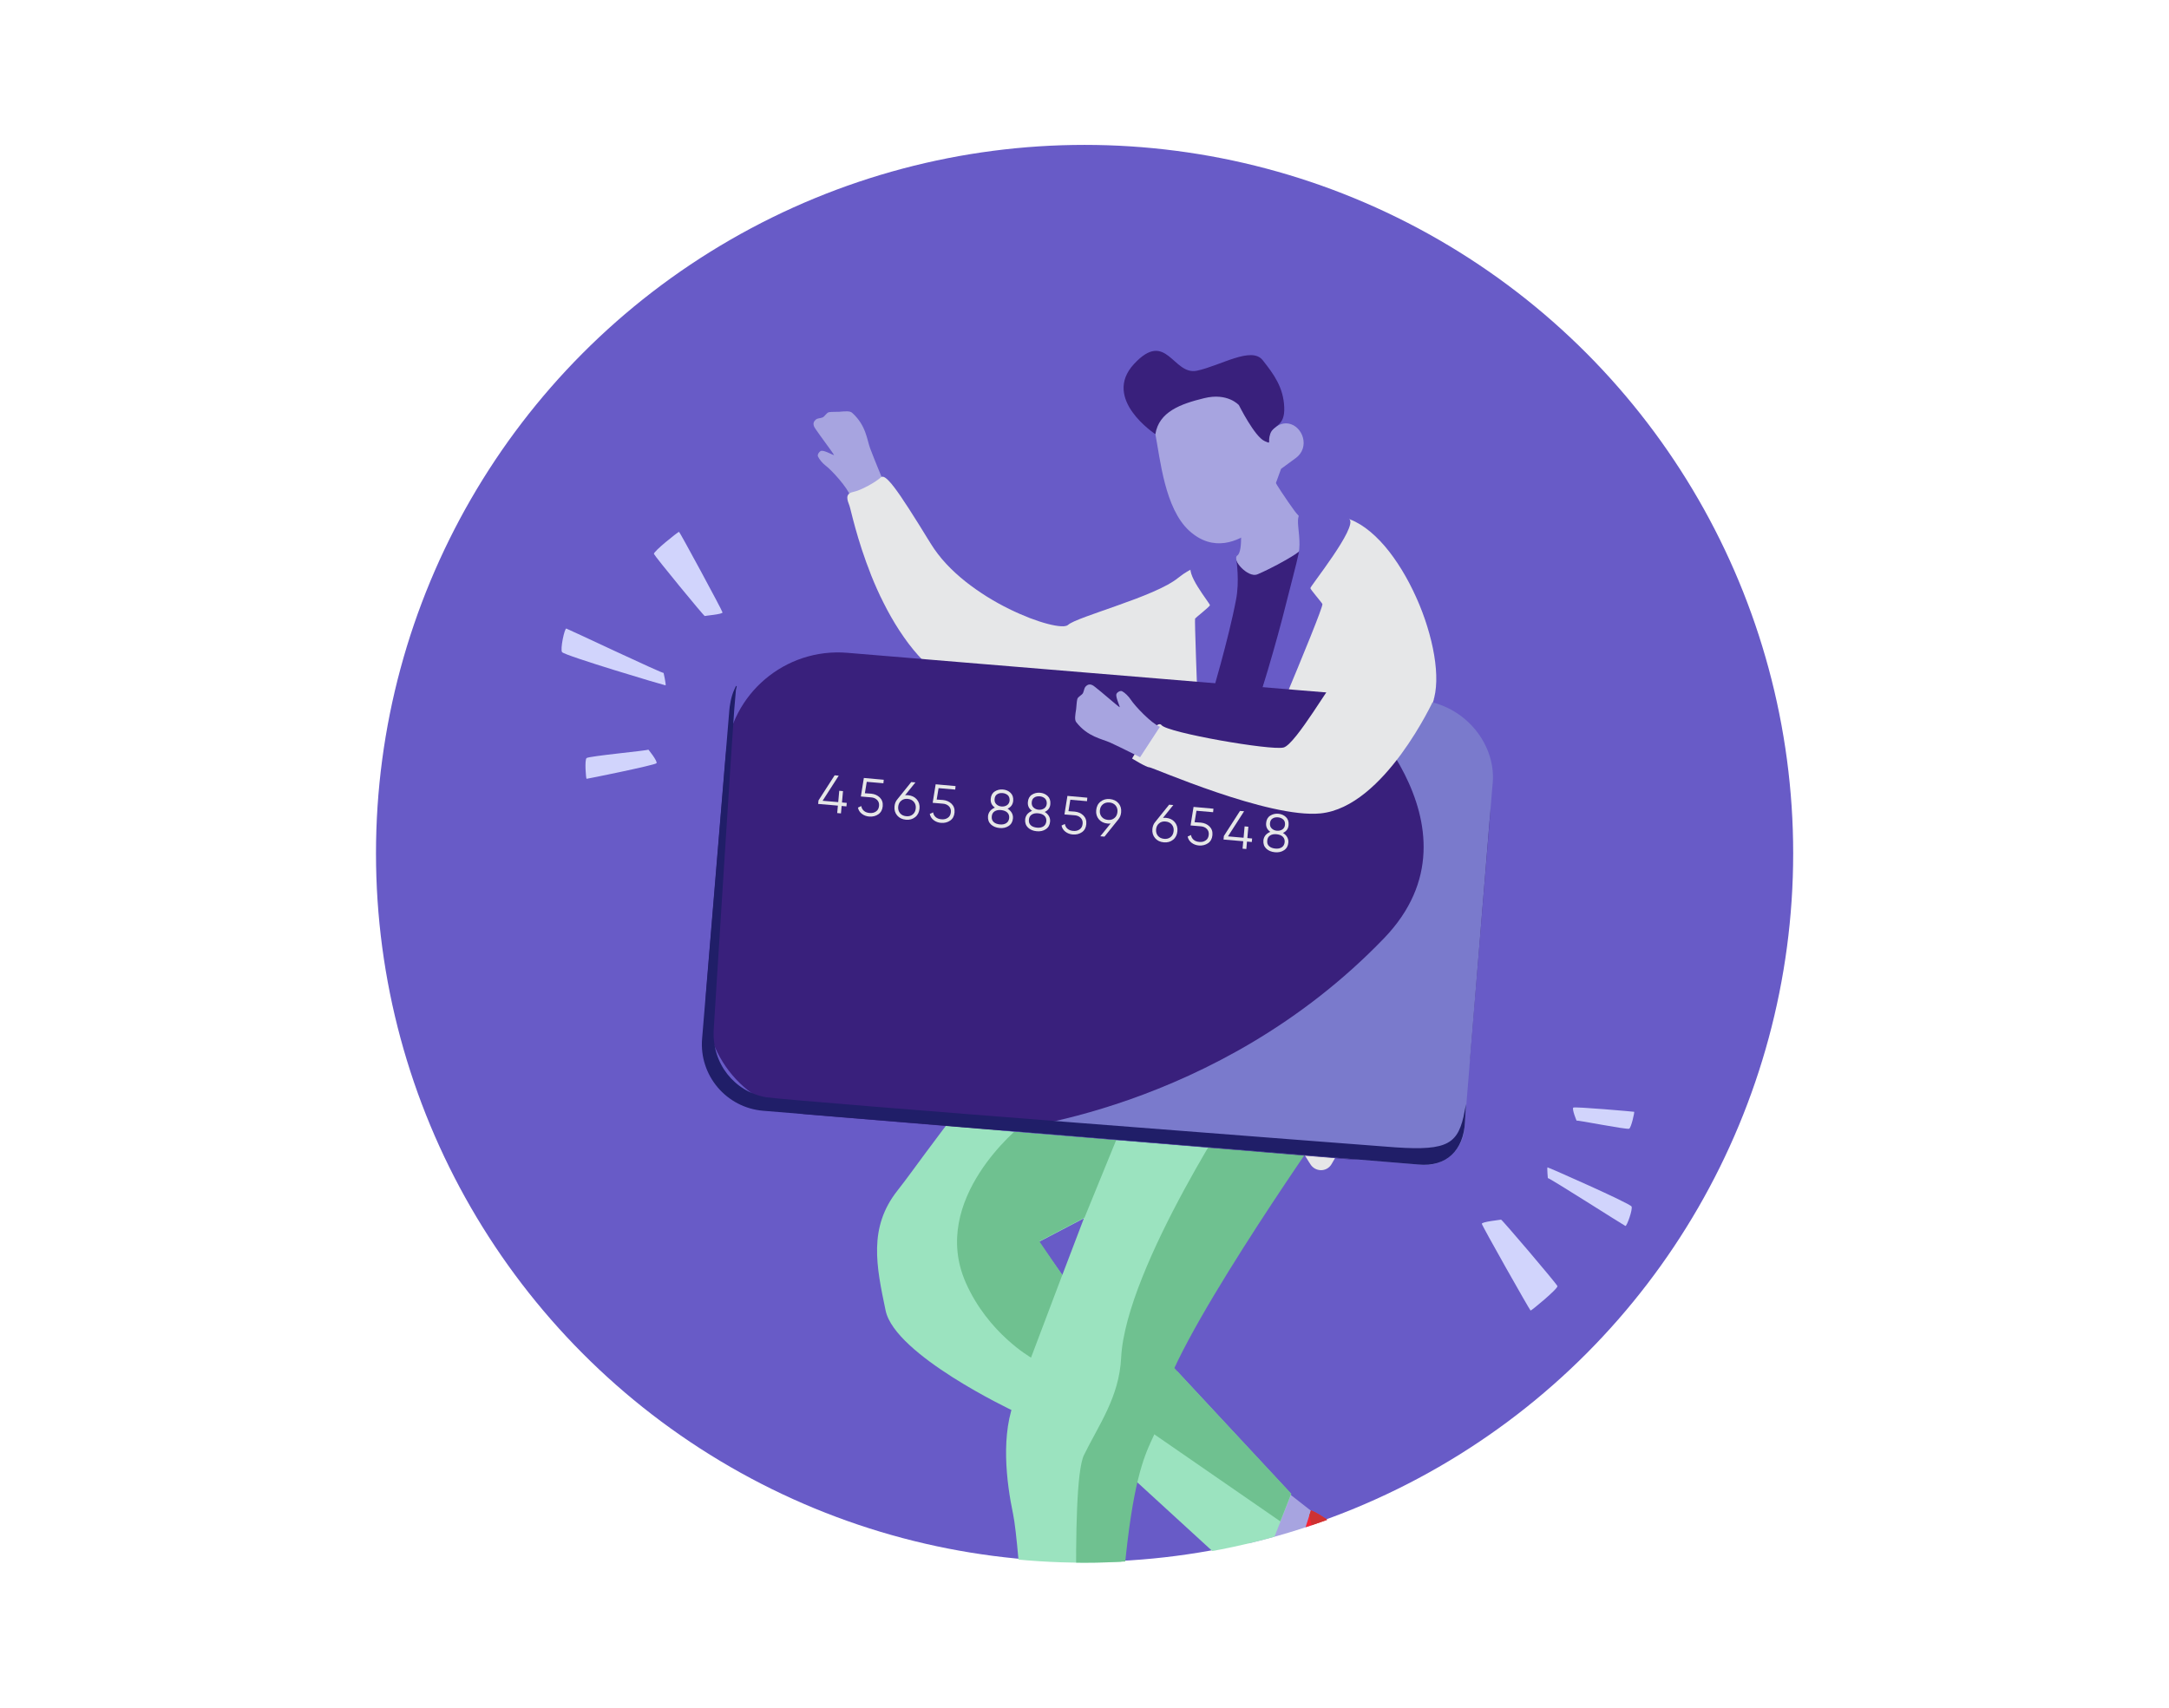 <?xml version="1.0" encoding="utf-8"?>
<!-- Generator: Adobe Illustrator 23.0.1, SVG Export Plug-In . SVG Version: 6.00 Build 0)  -->
<svg version="1.1" id="Capa_1" xmlns="http://www.w3.org/2000/svg" xmlns:xlink="http://www.w3.org/1999/xlink" x="0px" y="0px"
	 viewBox="0 0 254 200" style="enable-background:new 0 0 254 200;" xml:space="preserve">
<style type="text/css">
	.st0{fill-rule:evenodd;clip-rule:evenodd;fill:#685BC7;}
	.st1{clip-path:url(#SVGID_2_);}
	.st2{clip-path:url(#SVGID_4_);}
	.st3{clip-path:url(#SVGID_6_);fill:#A7A4E0;}
	.st4{clip-path:url(#SVGID_8_);}
	.st5{clip-path:url(#SVGID_10_);enable-background:new    ;}
	.st6{clip-path:url(#SVGID_12_);}
	.st7{clip-path:url(#SVGID_14_);}
	.st8{clip-path:url(#SVGID_16_);fill:#FFFFFF;}
	.st9{clip-path:url(#SVGID_18_);}
	.st10{clip-path:url(#SVGID_20_);fill:#CDEBF1;}
	.st11{clip-path:url(#SVGID_22_);}
	.st12{clip-path:url(#SVGID_24_);fill:#D0D2D3;}
	.st13{clip-path:url(#SVGID_26_);}
	.st14{clip-path:url(#SVGID_28_);fill:#3A3A2B;}
	.st15{clip-path:url(#SVGID_30_);}
	.st16{clip-path:url(#SVGID_32_);fill:#D0D2D3;}
	.st17{clip-path:url(#SVGID_34_);}
	.st18{clip-path:url(#SVGID_36_);fill:#D0D2D3;}
	.st19{clip-path:url(#SVGID_38_);}
	.st20{clip-path:url(#SVGID_40_);fill:#D0D2D3;}
	.st21{clip-path:url(#SVGID_42_);}
	.st22{clip-path:url(#SVGID_44_);fill:#D0D2D3;}
	.st23{clip-path:url(#SVGID_46_);}
	.st24{clip-path:url(#SVGID_48_);fill:#D0D2D3;}
	.st25{clip-path:url(#SVGID_50_);}
	.st26{clip-path:url(#SVGID_52_);fill:#D0D2D3;}
	.st27{clip-path:url(#SVGID_54_);}
	.st28{clip-path:url(#SVGID_56_);fill:#FFFFFF;}
	.st29{clip-path:url(#SVGID_58_);}
	.st30{clip-path:url(#SVGID_60_);fill:#9BE3BF;}
	.st31{clip-path:url(#SVGID_62_);}
	.st32{clip-path:url(#SVGID_64_);fill:#685BC7;}
	.st33{clip-path:url(#SVGID_66_);}
	.st34{clip-path:url(#SVGID_68_);fill:#9BE3BF;}
	.st35{clip-path:url(#SVGID_70_);}
	.st36{clip-path:url(#SVGID_72_);fill:#685BC7;}
	.st37{clip-path:url(#SVGID_74_);}
	.st38{clip-path:url(#SVGID_76_);fill:#9BE3BF;}
	.st39{clip-path:url(#SVGID_78_);}
	.st40{clip-path:url(#SVGID_80_);fill:#9BE3BF;}
	.st41{clip-path:url(#SVGID_82_);}
	.st42{clip-path:url(#SVGID_84_);fill:#9BE3BF;}
	.st43{clip-path:url(#SVGID_86_);}
	.st44{clip-path:url(#SVGID_88_);fill:#685BC7;}
	.st45{clip-path:url(#SVGID_90_);}
	.st46{clip-path:url(#SVGID_92_);fill:#685BC7;}
	.st47{clip-path:url(#SVGID_94_);}
	.st48{clip-path:url(#SVGID_96_);fill:#685BC7;}
	.st49{clip-path:url(#SVGID_98_);}
	.st50{clip-path:url(#SVGID_100_);fill:#685BC7;}
	.st51{clip-path:url(#SVGID_102_);}
	.st52{clip-path:url(#SVGID_104_);fill:#685BC7;}
	.st53{clip-path:url(#SVGID_106_);}
	.st54{clip-path:url(#SVGID_108_);fill:#39207C;}
	.st55{clip-path:url(#SVGID_110_);}
	.st56{clip-path:url(#SVGID_112_);fill:#514AA5;}
	.st57{clip-path:url(#SVGID_114_);}
	.st58{clip-path:url(#SVGID_116_);fill:#9BE3BF;}
	.st59{clip-path:url(#SVGID_118_);}
	.st60{clip-path:url(#SVGID_120_);fill:#6FC190;}
	.st61{clip-path:url(#SVGID_122_);}
	.st62{clip-path:url(#SVGID_124_);fill:#685BC7;}
	.st63{clip-path:url(#SVGID_126_);}
	.st64{clip-path:url(#SVGID_128_);fill:#39207C;}
	.st65{clip-path:url(#SVGID_130_);}
	.st66{clip-path:url(#SVGID_132_);fill:#9BE3BF;}
	.st67{clip-path:url(#SVGID_134_);}
	.st68{clip-path:url(#SVGID_136_);fill:#6FC190;}
	.st69{clip-path:url(#SVGID_138_);}
	.st70{fill:#A7A4E0;}
	.st71{fill:#F42534;}
	.st72{fill:#39207C;}
	.st73{opacity:0.5;}
	.st74{clip-path:url(#SVGID_140_);}
	.st75{opacity:0.44;fill:#E6E7E8;}
	.st76{fill:#9BE3BF;}
	.st77{fill:#6FC190;}
	.st78{fill:#E6E7E8;}
	.st79{fill:#685BC7;}
	.st80{fill:#CE3232;}
	.st81{fill:#7A7ACC;}
	.st82{fill:#201E68;}
	.st83{fill:#D1D4FC;}
	.st84{clip-path:url(#SVGID_142_);}
	.st85{fill:#A59DE3;}
	.st86{fill:#FFFFFF;}
	.st87{fill:#D8D4DF;}
	.st88{fill:#514A95;}
	.st89{fill:#7327BC;}
	.st90{fill:#442D68;}
	.st91{fill:#8BD3AF;}
	.st92{fill:#7F7FC6;}
	.st93{fill:#2E1B54;}
	.st94{fill:#279F5E;}
	.st95{clip-path:url(#SVGID_144_);}
	.st96{fill:#514AA5;}
	.st97{opacity:0.3;fill:#856AEA;}
	.st98{fill:#F1C40F;}
	.st99{fill:#26D07C;}
	.st100{opacity:0.83;}
	.st101{opacity:0.68;fill:#39207C;}
	.st102{opacity:0.3;fill:#39207C;}
	.st103{opacity:0.7;fill:#9E88ED;}
	.st104{clip-path:url(#SVGID_146_);}
	.st105{opacity:0.2;fill:#764582;}
	.st106{fill:#918ECA;}
	.st107{fill:#514A8F;}
	.st108{fill:none;stroke:#FFFFFF;stroke-width:0.973;stroke-miterlimit:10;}
	.st109{fill:#9D68AA;}
	.st110{fill:#7F7FC0;}
	.st111{fill-rule:evenodd;clip-rule:evenodd;fill:#7F7FC0;}
	.st112{fill-rule:evenodd;clip-rule:evenodd;fill:#918ECA;}
	.st113{fill-rule:evenodd;clip-rule:evenodd;fill:#BBBED5;}
	.st114{fill-rule:evenodd;clip-rule:evenodd;fill:#27995E;}
	.st115{fill-rule:evenodd;clip-rule:evenodd;fill:#6FAB80;}
	.st116{fill-rule:evenodd;clip-rule:evenodd;fill:#85CDA9;}
	.st117{fill-rule:evenodd;clip-rule:evenodd;fill:#808080;}
	.st118{fill-rule:evenodd;clip-rule:evenodd;fill:#BABCBD;}
	.st119{fill-rule:evenodd;clip-rule:evenodd;fill:#E1E1E1;}
	.st120{fill-rule:evenodd;clip-rule:evenodd;fill:#39207C;}
	.st121{fill-rule:evenodd;clip-rule:evenodd;fill:#9895A4;}
	.st122{fill-rule:evenodd;clip-rule:evenodd;fill:#FFFFFF;}
	.st123{fill-rule:evenodd;clip-rule:evenodd;fill:#685BB1;}
	.st124{clip-path:url(#SVGID_148_);enable-background:new    ;}
	.st125{clip-path:url(#SVGID_150_);}
	.st126{clip-path:url(#SVGID_152_);}
	.st127{clip-path:url(#SVGID_154_);fill:#A7A4E0;}
	.st128{clip-path:url(#SVGID_156_);}
	.st129{clip-path:url(#SVGID_158_);fill:#FFFFFF;}
	.st130{fill:url(#SVGID_159_);}
	.st131{fill:#9794D0;}
	.st132{fill:none;stroke:#A59DE3;stroke-width:5;stroke-miterlimit:10;}
	.st133{fill:url(#SVGID_160_);}
	.st134{clip-path:url(#SVGID_162_);}
	.st135{clip-path:url(#SVGID_164_);fill:#F7F7F7;}
	.st136{fill:#7F7FD6;}
	.st137{fill:#D0D2D3;}
	.st138{fill:#EEEEEE;}
	.st139{fill:#A6A8AB;}
	.st140{fill:#016867;}
	.st141{fill:#FEFDFD;}
	.st142{clip-path:url(#SVGID_166_);}
	.st143{opacity:0.46;}
	.st144{clip-path:url(#SVGID_168_);}
	.st145{fill:#575756;}
	.st146{fill:none;stroke:#39207C;stroke-miterlimit:10;}
	.st147{clip-path:url(#SVGID_170_);}
	.st148{clip-path:url(#SVGID_172_);}
	.st149{clip-path:url(#SVGID_174_);}
	.st150{fill:#F1F1F2;}
	.st151{fill:#F05A28;}
	.st152{clip-path:url(#SVGID_176_);}
	.st153{clip-path:url(#SVGID_178_);fill:#7F7FD6;}
</style>
<g>
	<circle class="st0" cx="127.01" cy="99.95" r="82.98"/>
	<g>
		<defs>
			<circle id="SVGID_137_" cx="126.99" cy="100.05" r="82.98"/>
		</defs>
		<clipPath id="SVGID_2_">
			<use xlink:href="#SVGID_137_"  style="overflow:visible;"/>
		</clipPath>
		<g class="st1">
			<g>
				<polygon class="st70" points="122.57,199.02 123.11,205.44 130.68,204.16 130.82,197.35 				"/>
				<polygon class="st70" points="145.43,182.32 151.73,185.21 154.01,177.33 149.67,173.93 				"/>
				<path class="st71" d="M153.52,176.9l-2.54,7.96c0,0,0.52,1.96,0.24,3.87c-0.29,1.94-0.92,9.5-1.44,11.94
					c-0.46,2.17,2.94,2.23,4.32,1.19c2.29-1.73,3.04-4.79,6.19-13.11c1.93-5.1-1-7.37-2.81-9.06
					C155.07,177.44,153.52,176.9,153.52,176.9z"/>
				<path class="st70" d="M99.61,58.16c-0.35-1.05-2.21-3.09-2.91-3.61c-0.39-0.3-0.75-0.74-0.91-1.08
					c-0.12-0.26,0.21-0.64,0.4-0.67c0.44-0.06,1.55,0.64,1.47,0.47c-0.08-0.17-1.61-2.22-2.14-3c-0.15-0.22-0.49-0.7,0-1.11
					c0.22-0.19,0.4-0.13,0.79-0.26c0.26-0.09,0.47-0.56,0.76-0.62s0.92-0.03,1.2-0.05c0.7-0.06,1.26-0.12,1.52,0.12
					c1.64,1.48,1.72,3.12,2.11,4.17c0.5,1.33,1.44,3.58,1.44,3.58L99.61,58.16z"/>
				<path class="st72" d="M144.88,65.08c0,0-7.18,37.95-7.08,41.76s0.22,1.79,0.22,1.79s3.35-7.91,4.4-11.29
					c0.85-2.73,7.42-22.39,10.24-30.17c0.7-1.93,0.43-2.78,0.34-3.29c-0.03-0.18-0.84,0.82-1.65,1.25c-2.46,1.29-4.1,2.36-4.67,2.12
					C144.43,66.27,144.88,65.08,144.88,65.08z"/>
				<g class="st73">
					<defs>
						<path id="SVGID_139_" class="st73" d="M144.75,65.09c0,0-4.03,0.35-6.76,2.59c-2.73,2.24-11.85,4.54-12.92,5.53
							c-1.07,0.99-11.98-2.82-16.08-9.53s-5.32-8.25-5.85-7.75s-2.25,1.5-3.23,1.7c-0.98,0.21-0.7,0.92-0.43,1.63
							c0.28,0.71,2.86,14.24,10.88,20.11s20.56,4.64,23.67,3.6s-3.12,20.49-6.31,26.03s-8.08,10.27-8.08,10.27s-1.15,0.63,0.7,1.52
							c1.85,0.89,3.74,5.61,6.9,4.82s6.71,0.89,6.71,0.89s15.2-0.76,20.58,12.06c0,0,7.42-10.39,6.63-20.21c0,0-0.91-3.14-0.88-4.17
							c0.04-1.03,3.9-5.17,3.9-5.17s0.45-1.5-0.14-4.32c-0.59-2.82,1.73-16.75,3.74-22.41c2.01-5.67-3.75-19.9-10.3-21.63
							c-6.55-1.73-5.76,1.21-5.76,1.21s2.21,1.22,0.77,5.36s-6.63,19.15-6.63,19.15s-5.86,19.02-7.87,22.26
							C136.01,111.86,144.75,65.09,144.75,65.09z"/>
					</defs>
					<clipPath id="SVGID_4_">
						<use xlink:href="#SVGID_139_"  style="overflow:visible;"/>
					</clipPath>
					<g class="st2">
						
							<rect x="101.3" y="31.56" transform="matrix(0.977 0.213 -0.213 0.977 17.325 -20.119)" class="st75" width="1.79" height="77.85"/>
						
							<rect x="106.9" y="32.78" transform="matrix(0.977 0.213 -0.213 0.977 17.712 -21.282)" class="st75" width="1.79" height="77.85"/>
						
							<rect x="110.01" y="33.73" transform="matrix(0.977 0.213 -0.213 0.977 20.48 -21.654)" class="st75" width="1.79" height="101.3"/>
						
							<rect x="115.62" y="34.95" transform="matrix(0.977 0.213 -0.213 0.977 20.867 -22.817)" class="st75" width="1.79" height="101.3"/>
						
							<rect x="121.22" y="36.17" transform="matrix(0.977 0.213 -0.213 0.977 21.255 -23.981)" class="st75" width="1.79" height="101.3"/>
						
							<rect x="126.82" y="37.39" transform="matrix(0.977 0.213 -0.213 0.977 21.642 -25.145)" class="st75" width="1.79" height="101.3"/>
						
							<rect x="132.43" y="38.61" transform="matrix(0.977 0.213 -0.213 0.977 22.03 -26.309)" class="st75" width="1.79" height="101.3"/>
						
							<rect x="138.03" y="39.83" transform="matrix(0.977 0.213 -0.213 0.977 22.417 -27.473)" class="st75" width="1.79" height="101.3"/>
						
							<rect x="141.18" y="63.64" transform="matrix(0.977 0.213 -0.213 0.977 25.122 -27.858)" class="st75" width="1.79" height="78.44"/>
						
							<rect x="149.24" y="42.27" transform="matrix(0.977 0.213 -0.213 0.977 23.192 -29.8)" class="st75" width="1.79" height="101.3"/>
						
							<rect x="154.84" y="43.49" transform="matrix(0.977 0.213 -0.213 0.977 23.58 -30.964)" class="st75" width="1.79" height="101.3"/>
						
							<rect x="160.45" y="44.71" transform="matrix(0.977 0.213 -0.213 0.977 23.967 -32.127)" class="st75" width="1.79" height="101.3"/>
					</g>
				</g>
				<polyline class="st76" points="137.88,160.65 151.21,174.99 146.84,186.13 132.42,172.92 				"/>
				<path class="st77" d="M137.22,159.91l13.99,15.03l-1.28,3.25l-15.59-10.77c0,0,0.59-1.46,1.26-3.72
					C136.27,161.42,137.22,159.91,137.22,159.91z"/>
				<path class="st76" d="M154.33,132.36c0,0-18.25,26.03-18.73,32.25c-0.48,6.22-4.05,1.36-5.3,34.27c0,0-7.55,4.14-9.77,2.05
					c0,0-1.12-19.91-1.89-23.58c-0.77-3.66-1.53-9.5,0.35-13.71c0.58-1.3,1.36-3.66,2.46-6.56c2.39-6.29,5.48-14.38,5.48-14.38
					l-5.29,2.77l2.92,4.09l-6,15.64c0,0-13.76-6.49-14.85-11.7s-2.04-9.72,1.39-14.06s10.97-15.89,17.75-19.85
					C129.63,115.63,154.33,132.36,154.33,132.36z"/>
				<path class="st70" d="M150.02,54.91c0,0-0.21,0.59-0.52,1.43c-0.73,1.94-2.06,5.24-2.82,5.8c-1.66,1.24-4.57,2.62-7.42,0.02
					s-3.39-8.35-3.96-11.31c-0.58-2.96,2.74-6.22,5.38-5.75c2.64,0.47,8.15,4.46,7.79,5.51c-0.36,1.05,0.75-1.29,2.42-1
					c1.67,0.29,2.56,2.79,0.85,4.04C150.02,54.91,150.02,54.91,150.02,54.91z"/>
				<path class="st70" d="M152.68,60.93c-0.43-0.31-0.8-0.7-1.11-1.13c-0.77-1.06-2.56-3.62-2.73-4.39
					c-0.15-0.73-2.02,3.05-2.99,5.06c-0.34,0.71-0.52,1.49-0.51,2.28c0.01,0.91-0.05,2.09-0.47,2.33c-0.7,0.4,1.26,2.68,2.4,2.18
					c1.14-0.5,5.67-2.6,6.41-4.29c0.34-0.77-0.1-1.5-0.67-1.82C152.91,61.08,152.79,61.01,152.68,60.93z"/>
				<path class="st72" d="M135.3,50.85c0,0-6.31-4.12-2.5-8.22c3.8-4.1,4.56,1.37,7.36,0.79c2.79-0.59,6.39-2.9,7.71-1.23
					c1.32,1.67,2.42,3.18,2.52,5.5c0.1,2.31-1.26,2.05-1.63,3.1c-0.36,1.05,0.2,1.24-0.65,0.88c-1.18-0.5-3.03-4.22-3.03-4.22
					s-1.32-1.5-4.08-0.81C138.25,47.31,135.72,48.23,135.3,50.85z"/>
				<path class="st77" d="M124.4,149.33l-2.69-3.94l5.29-2.77l4.08-9.99l-11.54-0.74c0,0-10.77,8.54-6.44,18.35
					c2.61,5.92,7.64,8.77,7.64,8.77"/>
				<path class="st77" d="M126.43,200.62c0.66-0.19,4.32-1.74,4.32-1.74c1.25-32.91,4.82-28.05,5.3-34.27
					c0.48-6.22,18.73-32.25,18.73-32.25s-4.15-1.85-9.11-4.7c0,0-13.84,20.67-14.38,31.37c-0.23,4.62-2.63,7.87-4.35,11.39
					C125.22,173.93,126.43,200.62,126.43,200.62z"/>
				<path class="st78" d="M144.49,67.14c0.2-1.04-0.75-1.93-1.78-1.67c-1.42,0.36-3.27,1.02-4.72,2.2
					c-2.73,2.24-11.85,4.54-12.92,5.53c-1.07,0.99-11.98-2.82-16.08-9.53s-5.32-8.25-5.85-7.75s-2.25,1.5-3.23,1.7
					c-0.98,0.21-0.7,0.92-0.43,1.63c0.28,0.71,2.86,14.24,10.88,20.11s20.56,4.64,23.67,3.6s-3.12,20.49-6.31,26.03
					s-8.08,10.27-8.08,10.27s-1.15,0.63,0.7,1.52c1.85,0.89,3.74,5.61,6.9,4.82c2.64-0.66,5.55,0.4,6.44,0.77
					c0.18,0.08,0.38,0.11,0.58,0.11c2.02-0.02,13.6,0.27,19.16,9.83c0.56,0.97,1.94,1.01,2.51,0.04c2.09-3.54,5.74-10.82,5.25-17.85
					c-0.01-0.11-0.03-0.21-0.06-0.31c-0.18-0.64-0.87-3.12-0.83-4.02c0.03-0.87,2.76-3.92,3.63-4.88c0.2-0.21,0.32-0.48,0.36-0.76
					c0.09-0.65,0.17-1.95-0.23-3.85c-0.59-2.82,1.73-16.75,3.74-22.41c2.01-5.67-3.75-19.9-10.3-21.63
					c-1.96-0.52-3.27-0.62-4.13-0.5c-1.11,0.15-1.59,1.44-0.92,2.34c0.52,0.7,0.99,2.07,0.13,4.55c-1.43,4.14-6.69,19.32-6.69,19.32
					s-5.86,19.02-7.87,22.26C136.26,111.45,142.8,76.15,144.49,67.14z"/>
				<path class="st79" d="M144.75,65.09c0,0-3.17-0.29-5.11,1.05c-1.12,0.77,2.12,4.58,2.05,4.76c-0.07,0.18-1.66,1.44-1.74,1.55
					c-0.07,0.11,0.26,8.87,0.26,8.87l1.61,0.42c0,0,2.08-6.99,2.92-11.47c0.44-2.2,0.05-4.65,0.05-4.67
					c-0.04-0.15-0.05-0.24-0.04-0.32c0.02-0.14,0.11-0.14,0.09-0.17C144.83,65.1,144.77,65.1,144.75,65.09z"/>
				<path class="st79" d="M152.26,60.07c0.09-0.02,4.12-0.94,5.77,0.74c0.95,0.97-4.62,7.88-4.58,8.08c0.04,0.2,1.38,1.73,1.41,1.86
					c0.15,0.6-9.39,22.93-9.39,22.93l-2.09,0.58c0,0,4.8-13.69,7.27-23.73c0.38-1.54,1.18-4.5,1.42-5.68
					c0.29-1.4-0.11-3.01-0.07-3.92C152,60.63,152.17,60.09,152.26,60.07z"/>
				<path class="st80" d="M153.52,176.9c0,0,1.54,0.55,3.95,2.8c1.8,1.68,4.73,3.96,2.81,9.06c-3.15,8.32-3.9,11.38-6.19,13.11
					c0,0-0.87,0.6-1.56,0.6c-0.18,0,3.28-9,4.28-14.03c1-5.03-2.72-7.99-3.24-9.92c-0.12-0.46-0.21-0.8-0.24-1.04L153.52,176.9z"/>
			</g>
			<g>
				<g>
					<g>
						<path class="st72" d="M157.92,135.78l-63.18-5.23c-7.26-0.6-12.66-6.98-12.06-14.24l2.3-27.79
							c0.6-7.26,6.98-12.66,14.24-12.06l63.18,5.23c7.26,0.6,12.66,6.98,12.06,14.24l-2.3,27.79
							C171.55,130.98,165.18,136.38,157.92,135.78z"/>
						<path class="st81" d="M157.35,81.32c0,0,17.43,15.38,4.73,28.57c-19.61,20.37-44.95,22.53-44.95,22.53l49.43,4.01
							c2.51,0.2,4.72-1.67,4.92-4.18l3.29-40.2c0.61-4.68-3.11-9.53-8.5-10.04L157.35,81.32z"/>
						<path class="st82" d="M171.38,130.82c-0.81,3.43-2.27,4.05-9.21,3.47c0,0-70.18-5.37-72.48-5.78
							c-3.69-0.65-6.35-3.96-6.11-7.95c0.24-3.98,2.26-35.76,2.4-37.4c0.14-1.64,0.2-2.36,0.2-2.36s0.03-0.16,0.07-0.28
							c0.01-0.04,0.03-0.1,0.02-0.13c-0.01-0.04-0.06-0.05-0.08-0.05c-0.01,0-0.14,0.31-0.19,0.41c-0.41,0.85-0.56,2.03-0.59,2.41
							c-0.02,0.31-3.19,38.5-3.19,38.5c-0.36,4.3,2.84,8.08,7.15,8.44l76.7,6.29c3.3,0.33,5.32-1.64,5.48-4.97l0.13-2.11
							L171.38,130.82z"/>
					</g>
					<g>
						<path class="st78" d="M99.16,94.04l-0.04,0.41l-0.56-0.05l-0.08,0.87l-0.44-0.04l0.08-0.87l-2.31-0.2l0.04-0.41l1.89-2.94
							l0.48,0.04l-1.89,2.94l1.83,0.16l0.12-1.33l0.44,0.04l-0.12,1.33L99.16,94.04z"/>
						<path class="st78" d="M102.02,92.96c0.41,0.04,0.74,0.19,1.01,0.45c0.26,0.26,0.38,0.6,0.34,1.02
							c-0.04,0.42-0.21,0.73-0.51,0.94s-0.66,0.3-1.07,0.27c-0.33-0.03-0.61-0.13-0.86-0.32c-0.24-0.18-0.4-0.43-0.46-0.73
							l0.39-0.18c0.04,0.24,0.15,0.43,0.32,0.57s0.39,0.22,0.65,0.24c0.3,0.03,0.55-0.03,0.76-0.18c0.21-0.14,0.32-0.36,0.35-0.65
							s-0.05-0.52-0.23-0.7c-0.18-0.18-0.42-0.28-0.72-0.3l-1.18-0.1l0.35-2.17l2.33,0.21l-0.04,0.41l-1.95-0.17l-0.22,1.34
							L102.02,92.96z"/>
						<path class="st78" d="M106.34,93.14c0.43,0.04,0.77,0.2,1.02,0.49c0.25,0.29,0.36,0.65,0.32,1.07c-0.04,0.42-0.2,0.76-0.5,1
							c-0.3,0.24-0.66,0.35-1.09,0.31s-0.77-0.2-1.02-0.49c-0.25-0.29-0.36-0.65-0.32-1.07c0.03-0.33,0.14-0.61,0.35-0.85l1.61-2
							l0.49,0.04l-1.21,1.5C106.1,93.13,106.22,93.13,106.34,93.14z M105.4,95.25c0.17,0.2,0.41,0.32,0.72,0.35s0.56-0.04,0.77-0.21
							c0.21-0.17,0.32-0.41,0.35-0.71c0.03-0.3-0.05-0.56-0.22-0.76c-0.17-0.2-0.41-0.32-0.72-0.35c-0.31-0.03-0.56,0.04-0.77,0.22
							c-0.21,0.17-0.32,0.41-0.35,0.71C105.16,94.79,105.23,95.04,105.4,95.25z"/>
						<path class="st78" d="M110.43,93.7c0.41,0.04,0.74,0.19,1.01,0.45c0.26,0.26,0.38,0.6,0.34,1.02
							c-0.04,0.42-0.21,0.73-0.51,0.94s-0.66,0.3-1.07,0.27c-0.33-0.03-0.61-0.13-0.86-0.32c-0.24-0.18-0.4-0.43-0.46-0.73
							l0.39-0.18c0.04,0.24,0.15,0.43,0.32,0.57s0.39,0.22,0.65,0.24c0.3,0.03,0.55-0.03,0.76-0.18c0.21-0.14,0.32-0.36,0.35-0.65
							s-0.05-0.52-0.23-0.7c-0.18-0.18-0.42-0.28-0.72-0.3l-1.18-0.1l0.35-2.17l2.33,0.21l-0.04,0.41l-1.95-0.17l-0.22,1.34
							L110.43,93.7z"/>
						<path class="st78" d="M117.99,94.72c0.21,0.12,0.37,0.28,0.49,0.48c0.11,0.2,0.16,0.41,0.14,0.65
							c-0.03,0.39-0.2,0.69-0.5,0.89c-0.3,0.2-0.65,0.28-1.07,0.24s-0.75-0.18-1.01-0.42c-0.26-0.25-0.37-0.57-0.34-0.96
							c0.02-0.24,0.11-0.44,0.25-0.62c0.15-0.17,0.34-0.3,0.56-0.39c-0.37-0.25-0.53-0.6-0.49-1.03c0.03-0.39,0.19-0.68,0.47-0.86
							s0.6-0.26,0.95-0.23c0.36,0.03,0.66,0.16,0.9,0.39s0.34,0.54,0.31,0.93C118.61,94.23,118.39,94.53,117.99,94.72z
							 M116.36,96.28c0.17,0.16,0.42,0.25,0.72,0.28c0.31,0.03,0.56-0.02,0.76-0.15c0.2-0.13,0.31-0.33,0.34-0.6
							c0.02-0.27-0.05-0.48-0.23-0.65c-0.17-0.16-0.42-0.25-0.72-0.28s-0.56,0.02-0.76,0.15c-0.2,0.13-0.31,0.33-0.33,0.6
							C116.11,95.9,116.19,96.12,116.36,96.28z M118.02,93.14c-0.16-0.14-0.36-0.23-0.61-0.25c-0.25-0.02-0.46,0.02-0.64,0.14
							c-0.18,0.11-0.28,0.3-0.3,0.57c-0.02,0.25,0.05,0.45,0.21,0.6c0.16,0.15,0.36,0.24,0.6,0.26c0.24,0.02,0.45-0.03,0.64-0.15
							c0.18-0.12,0.29-0.31,0.31-0.56C118.24,93.49,118.17,93.28,118.02,93.14z"/>
						<path class="st78" d="M122.34,95.1c0.21,0.12,0.37,0.28,0.49,0.48c0.11,0.2,0.16,0.41,0.14,0.65c-0.03,0.39-0.2,0.69-0.5,0.89
							c-0.3,0.2-0.65,0.28-1.07,0.24c-0.42-0.04-0.75-0.18-1.01-0.42c-0.26-0.25-0.37-0.57-0.34-0.96c0.02-0.24,0.11-0.44,0.25-0.62
							c0.15-0.17,0.34-0.3,0.56-0.39c-0.37-0.25-0.53-0.6-0.49-1.03c0.03-0.39,0.19-0.68,0.47-0.86s0.6-0.26,0.95-0.23
							c0.36,0.03,0.66,0.16,0.9,0.39c0.24,0.23,0.34,0.54,0.31,0.93C122.97,94.61,122.74,94.92,122.34,95.1z M120.71,96.66
							c0.17,0.16,0.42,0.25,0.72,0.28s0.56-0.02,0.76-0.15c0.2-0.13,0.31-0.33,0.34-0.6c0.02-0.27-0.05-0.48-0.23-0.65
							c-0.17-0.16-0.42-0.25-0.72-0.28s-0.56,0.02-0.76,0.15c-0.2,0.13-0.31,0.33-0.33,0.6C120.46,96.28,120.54,96.5,120.71,96.66z
							 M122.37,93.52c-0.16-0.14-0.36-0.23-0.61-0.25c-0.25-0.02-0.46,0.02-0.64,0.14c-0.18,0.11-0.28,0.3-0.3,0.57
							c-0.02,0.25,0.05,0.45,0.21,0.6c0.16,0.15,0.36,0.24,0.6,0.26c0.24,0.02,0.45-0.03,0.64-0.15c0.18-0.12,0.29-0.31,0.31-0.56
							C122.59,93.87,122.52,93.67,122.37,93.52z"/>
						<path class="st78" d="M125.86,95.06c0.41,0.04,0.74,0.19,1.01,0.45c0.26,0.26,0.38,0.6,0.34,1.02
							c-0.04,0.42-0.21,0.73-0.51,0.94c-0.31,0.21-0.66,0.3-1.07,0.27c-0.33-0.03-0.61-0.13-0.86-0.32
							c-0.24-0.18-0.4-0.43-0.46-0.73l0.39-0.18c0.04,0.24,0.15,0.43,0.32,0.57c0.17,0.14,0.39,0.22,0.65,0.24
							c0.3,0.03,0.55-0.03,0.76-0.18c0.21-0.14,0.32-0.36,0.35-0.65c0.03-0.29-0.05-0.52-0.23-0.7c-0.18-0.18-0.42-0.28-0.72-0.3
							l-1.18-0.1l0.35-2.17l2.33,0.21l-0.04,0.41l-1.95-0.17l-0.22,1.34L125.86,95.06z"/>
						<path class="st78" d="M131.29,95.14c-0.03,0.33-0.14,0.61-0.34,0.85l-1.61,2l-0.49-0.04l1.21-1.5
							c-0.11,0.02-0.23,0.02-0.35,0.01c-0.43-0.04-0.77-0.2-1.02-0.49c-0.25-0.29-0.36-0.65-0.32-1.07c0.04-0.42,0.2-0.76,0.5-1
							c0.3-0.24,0.66-0.35,1.09-0.31c0.43,0.04,0.77,0.2,1.02,0.49C131.22,94.36,131.33,94.71,131.29,95.14z M129.15,94.21
							c-0.21,0.17-0.32,0.41-0.35,0.71c-0.03,0.3,0.05,0.56,0.22,0.76c0.17,0.2,0.41,0.32,0.72,0.35c0.31,0.03,0.56-0.04,0.77-0.22
							c0.21-0.17,0.32-0.41,0.35-0.71c0.03-0.3-0.05-0.56-0.22-0.76c-0.17-0.2-0.41-0.32-0.72-0.35
							C129.61,93.97,129.35,94.04,129.15,94.21z"/>
						<path class="st78" d="M136.54,95.79c0.43,0.04,0.77,0.2,1.02,0.49c0.25,0.29,0.36,0.65,0.32,1.07c-0.04,0.42-0.2,0.76-0.5,1
							c-0.3,0.24-0.66,0.35-1.09,0.31c-0.43-0.04-0.77-0.2-1.02-0.49c-0.25-0.29-0.36-0.65-0.32-1.07c0.03-0.33,0.14-0.61,0.35-0.85
							l1.61-2l0.49,0.04l-1.21,1.5C136.3,95.79,136.42,95.78,136.54,95.79z M135.6,97.9c0.17,0.2,0.41,0.32,0.72,0.35
							c0.31,0.03,0.56-0.04,0.77-0.21c0.21-0.17,0.32-0.41,0.35-0.71c0.03-0.3-0.05-0.56-0.22-0.76c-0.17-0.2-0.41-0.32-0.72-0.35
							c-0.31-0.03-0.56,0.04-0.77,0.22c-0.21,0.17-0.32,0.41-0.35,0.71C135.36,97.45,135.43,97.7,135.6,97.9z"/>
						<path class="st78" d="M140.63,96.35c0.41,0.04,0.74,0.19,1.01,0.45c0.26,0.26,0.38,0.6,0.34,1.02
							c-0.04,0.42-0.21,0.73-0.51,0.94c-0.31,0.21-0.66,0.3-1.07,0.27c-0.33-0.03-0.61-0.13-0.86-0.32
							c-0.24-0.18-0.4-0.43-0.46-0.73l0.39-0.18c0.04,0.24,0.15,0.43,0.32,0.57c0.17,0.14,0.39,0.22,0.65,0.24
							c0.3,0.03,0.55-0.03,0.76-0.18c0.21-0.14,0.32-0.36,0.35-0.65s-0.05-0.52-0.23-0.7c-0.18-0.18-0.42-0.28-0.72-0.3l-1.18-0.1
							l0.35-2.17l2.33,0.21l-0.04,0.41l-1.95-0.17l-0.22,1.34L140.63,96.35z"/>
						<path class="st78" d="M146.63,98.21l-0.04,0.41l-0.56-0.05l-0.08,0.87l-0.44-0.04l0.08-0.87l-2.31-0.2l0.04-0.41l1.89-2.94
							l0.48,0.04l-1.89,2.94l1.83,0.16l0.12-1.33l0.44,0.04l-0.12,1.33L146.63,98.21z"/>
						<path class="st78" d="M150.24,97.56c0.21,0.12,0.37,0.28,0.49,0.48c0.11,0.2,0.16,0.41,0.14,0.65
							c-0.03,0.39-0.2,0.69-0.5,0.89c-0.3,0.2-0.65,0.28-1.07,0.24s-0.75-0.18-1.01-0.42c-0.26-0.25-0.37-0.57-0.34-0.96
							c0.02-0.24,0.11-0.44,0.25-0.62c0.15-0.17,0.34-0.3,0.56-0.39c-0.37-0.25-0.53-0.6-0.49-1.03c0.03-0.39,0.19-0.68,0.47-0.86
							s0.6-0.26,0.95-0.23c0.36,0.03,0.66,0.16,0.9,0.39c0.24,0.23,0.34,0.54,0.31,0.93C150.87,97.06,150.65,97.37,150.24,97.56z
							 M148.62,99.11c0.17,0.16,0.42,0.25,0.72,0.28s0.56-0.02,0.76-0.15c0.2-0.13,0.31-0.33,0.34-0.6
							c0.02-0.27-0.05-0.48-0.23-0.65c-0.17-0.16-0.42-0.25-0.72-0.28c-0.31-0.03-0.56,0.02-0.76,0.15c-0.2,0.13-0.31,0.33-0.33,0.6
							C148.37,98.74,148.44,98.95,148.62,99.11z M150.27,95.98c-0.16-0.14-0.36-0.23-0.61-0.25c-0.25-0.02-0.46,0.02-0.64,0.14
							c-0.18,0.11-0.28,0.3-0.3,0.57c-0.02,0.25,0.05,0.45,0.21,0.6c0.16,0.15,0.36,0.24,0.6,0.26c0.24,0.02,0.45-0.03,0.64-0.15
							c0.18-0.12,0.29-0.31,0.31-0.56C150.5,96.33,150.43,96.12,150.27,95.98z"/>
					</g>
				</g>
				<g>
					<path class="st83" d="M68.69,91.22c-0.07,0-0.25-2.22,0-2.43c0.29-0.24,7.26-0.88,7.22-0.99c-0.04-0.11,1.13,1.37,0.97,1.59
						C76.71,89.62,68.78,91.22,68.69,91.22z"/>
					<path class="st83" d="M65.82,76.38c-0.24-0.32,0.29-2.82,0.5-2.76c0.25,0.07,11.45,5.38,11.39,5.19
						c-0.05-0.19,0.34,1.46,0.22,1.46C77.82,80.28,66.14,76.8,65.82,76.38z"/>
					<path class="st83" d="M76.58,64.88c-0.11-0.26,2.86-2.62,2.94-2.59c0.09,0.03,5.07,9.22,5.09,9.44
						c0.02,0.22-1.99,0.38-2.08,0.42C82.44,72.18,76.72,65.21,76.58,64.88z"/>
				</g>
				<g>
					<path class="st83" d="M191.37,130.22c0.06,0.02-0.34,1.87-0.59,1.98c-0.3,0.13-6.14-1.04-6.14-0.94c0,0.1-0.59-1.4-0.4-1.53
						C184.43,129.59,191.3,130.2,191.37,130.22z"/>
					<path class="st83" d="M191.06,141.31c0.17,0.3-0.55,2.35-0.72,2.28c-0.2-0.08-9.1-5.77-9.08-5.6c0.02,0.17-0.13-1.27-0.03-1.26
						C181.34,136.73,190.84,140.92,191.06,141.31z"/>
					<path class="st83" d="M182.38,150.63c0.12,0.28-3.06,2.9-3.14,2.87c-0.1-0.04-5.69-9.93-5.71-10.16
						c-0.03-0.24,2.16-0.46,2.25-0.49C175.87,142.81,182.22,150.27,182.38,150.63z"/>
				</g>
			</g>
			<g>
				<path class="st78" d="M156.6,79.36c-0.59,0.3-4.85,7.8-6.28,8.19c-1.43,0.39-13.62-1.73-14.3-2.62
					c-0.68-0.89-3.45,3.91-3.45,3.91s1.67,1.04,2.02,1.03s13.96,6.01,20.05,5.4c7.5-0.75,13.26-13.32,13.26-13.32L156.6,79.36z"/>
				<path class="st70" d="M135.83,85.13c-1.02-0.42-2.92-2.43-3.4-3.17c-0.27-0.41-0.68-0.81-1.01-0.99
					c-0.25-0.14-0.66,0.16-0.69,0.35c-0.09,0.44,0.53,1.6,0.36,1.5c-0.17-0.09-2.09-1.77-2.84-2.35c-0.21-0.17-0.66-0.54-1.1-0.08
					c-0.2,0.21-0.16,0.39-0.32,0.77c-0.11,0.25-0.59,0.43-0.67,0.71c-0.08,0.28-0.1,0.91-0.14,1.19c-0.11,0.69-0.2,1.25,0.01,1.52
					c1.36,1.74,2.99,1.94,4.01,2.41c1.29,0.59,3.47,1.7,3.47,1.7L135.83,85.13z"/>
			</g>
		</g>
	</g>
</g>
<g>
	<g>
		<g>
			<defs>
				<path id="SVGID_155_" d="M-128.44,316.54c-0.63-0.01-1.25-0.27-1.69-0.72l-7.32-7.59c-0.91-0.94-0.88-2.45,0.06-3.36
					c0.44-0.43,1.03-0.67,1.65-0.67c0.65,0,1.26,0.26,1.71,0.73l5.65,5.85l12.81-12.81c0.45-0.45,1.05-0.69,1.68-0.69
					s1.23,0.25,1.68,0.69c0.93,0.93,0.93,2.43,0,3.36l-14.52,14.52c-0.44,0.44-1.05,0.7-1.68,0.7"/>
			</defs>
			<clipPath id="SVGID_6_">
				<use xlink:href="#SVGID_155_"  style="overflow:visible;"/>
			</clipPath>
			<g style="clip-path:url(#SVGID_6_);">
				<defs>
					<rect id="SVGID_157_" x="-1662.16" y="62.57" width="2223.1" height="1621.01"/>
				</defs>
				<clipPath id="SVGID_8_">
					<use xlink:href="#SVGID_157_"  style="overflow:visible;"/>
				</clipPath>
			</g>
		</g>
	</g>
</g>
<g>
	<g>
		<defs>
			<path id="SVGID_161_" d="M461.02,142.19c0,6.53-29.35,11.82-65.56,11.82c-36.21,0-65.56-5.29-65.56-11.82
				c0-6.53,29.35-11.82,65.56-11.82C431.67,130.36,461.02,135.66,461.02,142.19"/>
		</defs>
		<clipPath id="SVGID_10_">
			<use xlink:href="#SVGID_161_"  style="overflow:visible;"/>
		</clipPath>
		<g style="clip-path:url(#SVGID_10_);">
			<defs>
				<rect id="SVGID_163_" x="-153.32" y="-36.43" width="774.36" height="510.33"/>
			</defs>
			<clipPath id="SVGID_12_">
				<use xlink:href="#SVGID_163_"  style="overflow:visible;"/>
			</clipPath>
		</g>
	</g>
</g>
</svg>
